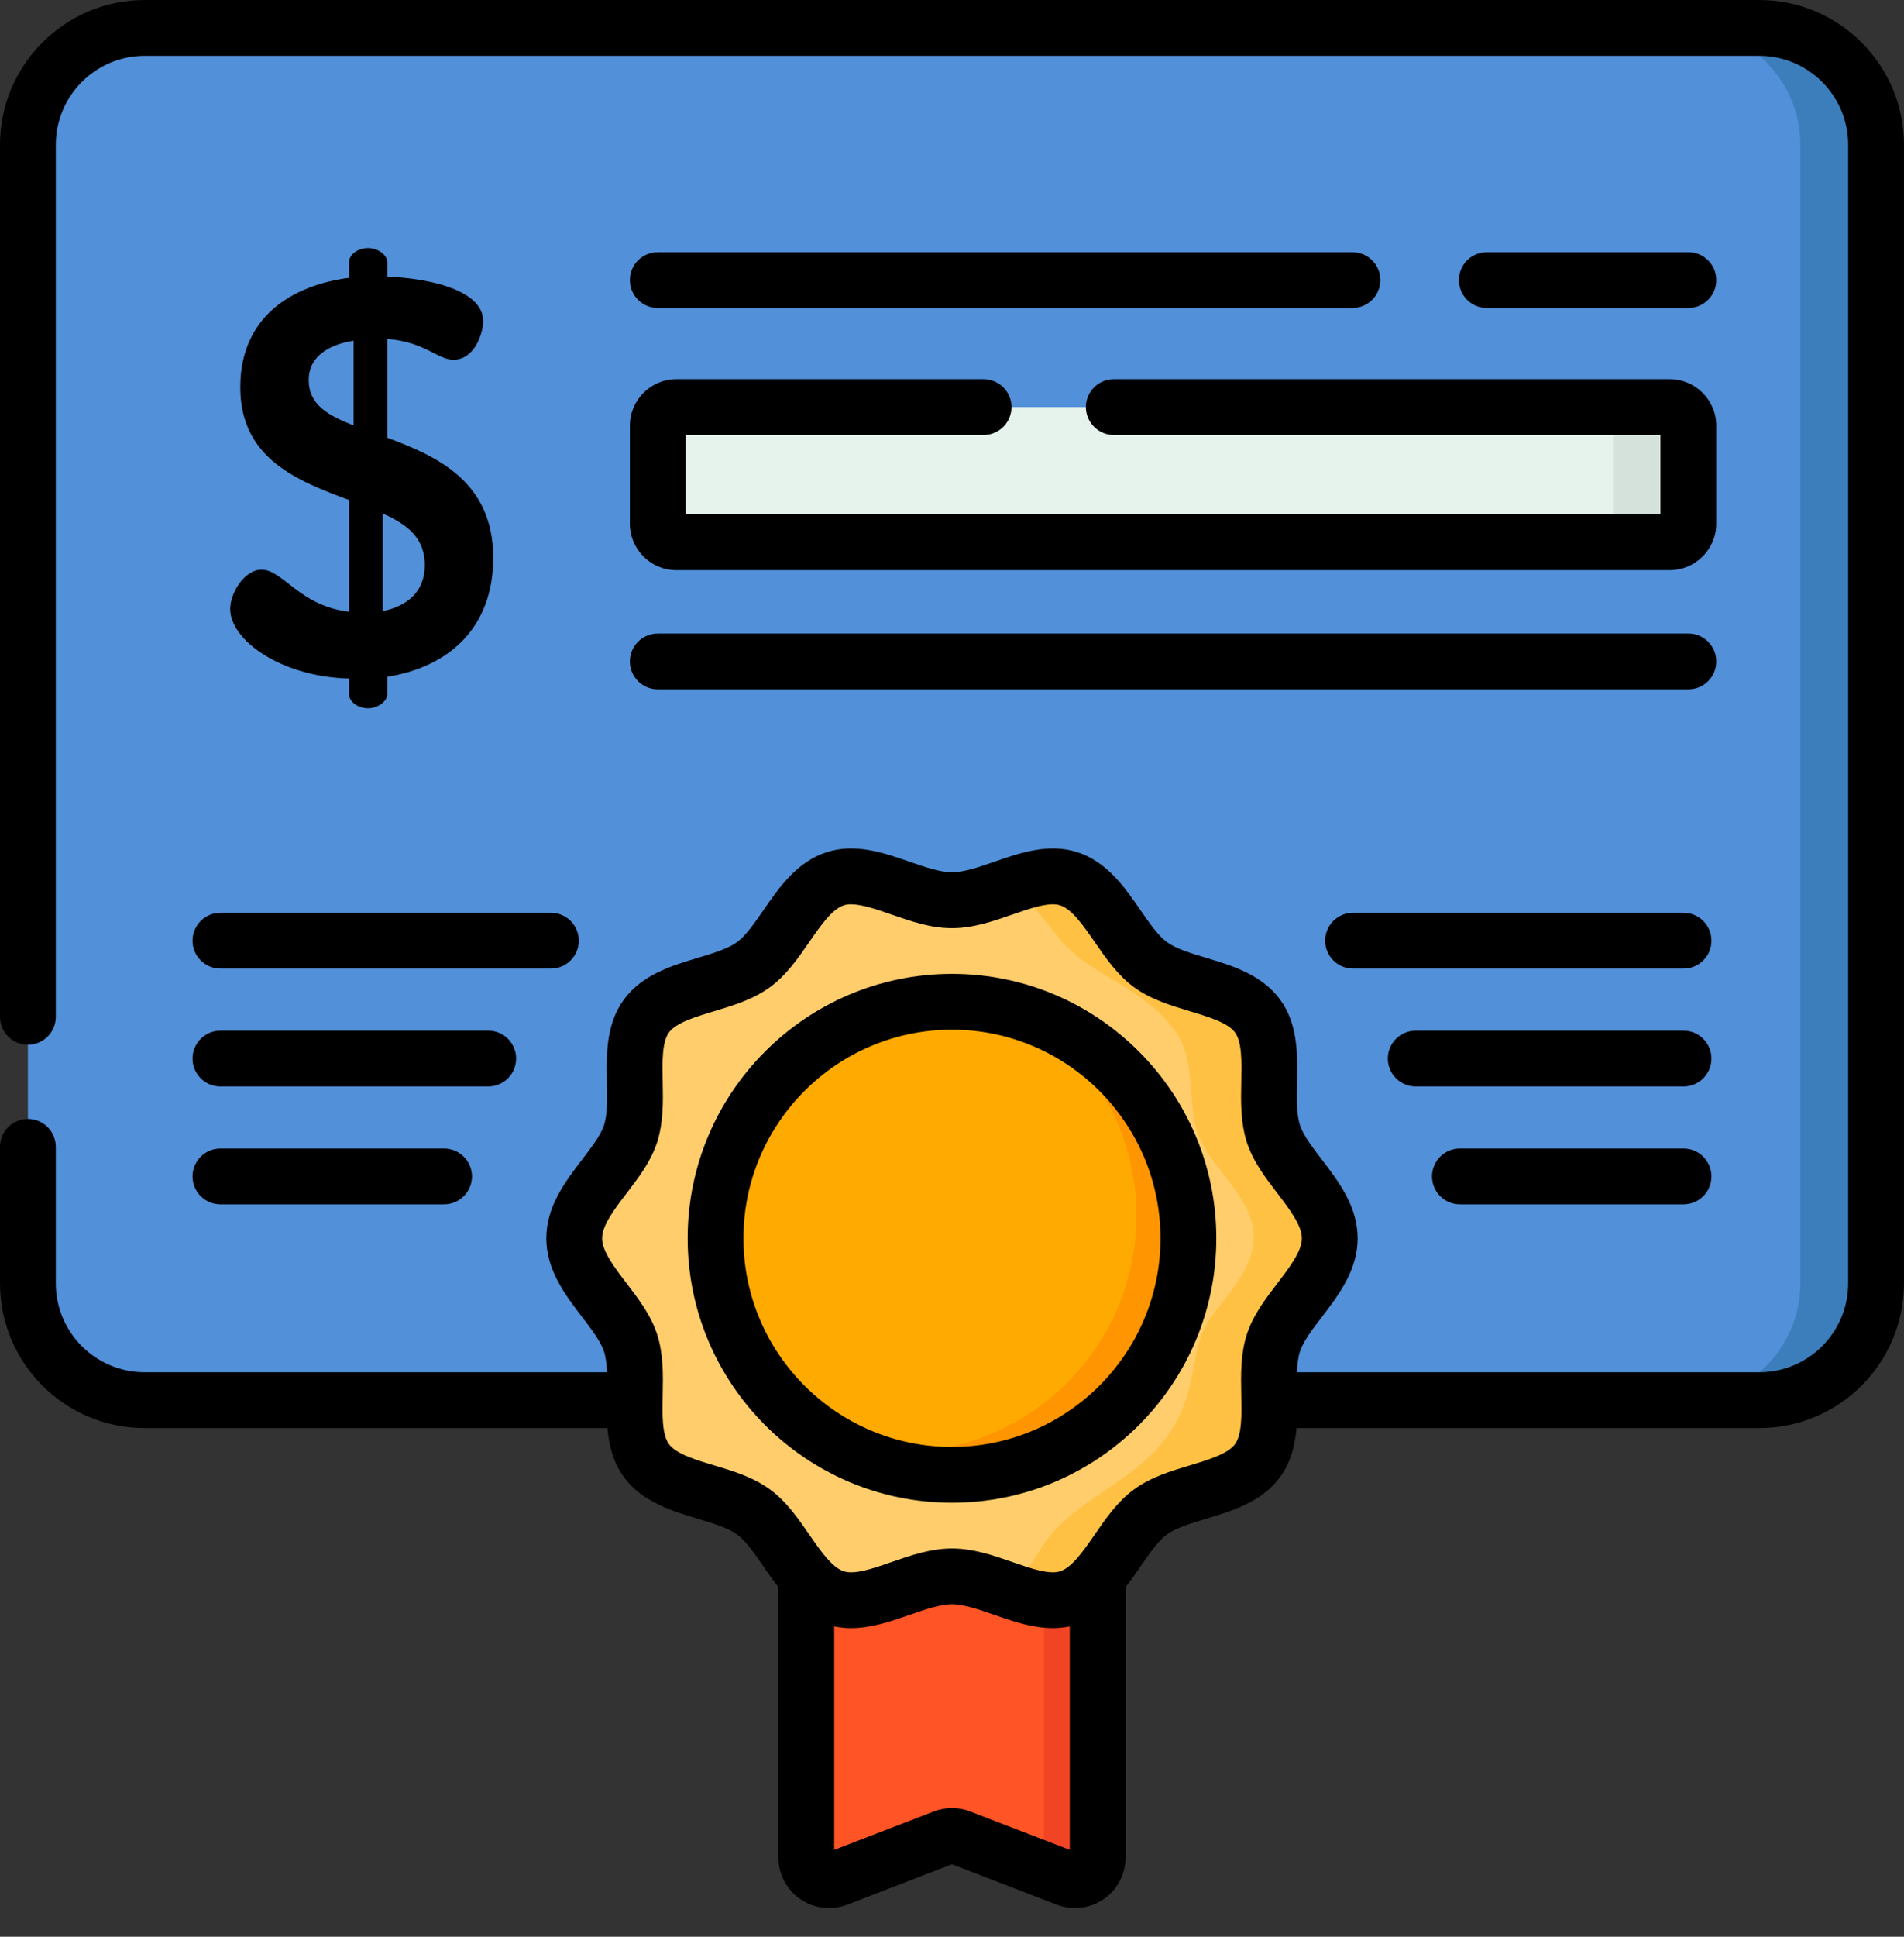 <svg width="60" height="61" viewBox="0 0 60 61" fill="none" xmlns="http://www.w3.org/2000/svg">
<rect x="0" y="0" width="60" height="61" fill="#333333" stroke="none"/>
<path d="M55.44 44.1H4.559C2.527 44.1 0.879 42.453 0.879 40.42V4.56C0.879 2.527 2.527 0.879 4.559 0.879H55.44C57.472 0.879 59.12 2.527 59.12 4.56V40.42C59.12 42.453 57.472 44.1 55.44 44.1Z" fill="#5290D9"/>
<path d="M59.12 4.56V40.421C59.12 42.453 57.473 44.1 55.44 44.1H53.053C55.086 44.1 56.734 42.453 56.734 40.421V4.56C56.734 2.527 55.086 0.879 53.053 0.879H55.44C57.473 0.879 59.12 2.527 59.12 4.56Z" fill="#3C7DBC"/>
<path d="M52.619 17.079H21.314C21.237 17.079 21.161 17.064 21.09 17.034C21.019 17.005 20.954 16.962 20.9 16.907C20.846 16.853 20.802 16.788 20.773 16.717C20.744 16.646 20.729 16.57 20.729 16.493V13.408C20.729 13.331 20.744 13.255 20.773 13.184C20.802 13.113 20.846 13.048 20.9 12.993C20.954 12.939 21.019 12.896 21.09 12.867C21.161 12.837 21.238 12.822 21.314 12.822H52.619C52.774 12.822 52.923 12.884 53.033 12.993C53.143 13.103 53.205 13.252 53.205 13.408V16.493C53.205 16.648 53.143 16.797 53.033 16.907C52.923 17.017 52.774 17.079 52.619 17.079Z" fill="#E6F2EC"/>
<path d="M53.205 13.408V16.493C53.205 16.57 53.189 16.646 53.16 16.717C53.13 16.788 53.087 16.853 53.033 16.908C52.979 16.962 52.914 17.005 52.843 17.035C52.772 17.064 52.696 17.079 52.619 17.079H50.243C50.398 17.079 50.547 17.017 50.657 16.907C50.767 16.798 50.829 16.649 50.829 16.493V13.408C50.828 13.252 50.767 13.104 50.657 12.994C50.547 12.884 50.398 12.822 50.243 12.822H52.619C52.696 12.822 52.772 12.837 52.843 12.867C52.914 12.896 52.979 12.939 53.033 12.993C53.087 13.048 53.13 13.113 53.16 13.184C53.189 13.255 53.205 13.331 53.205 13.408Z" fill="#D5E2DB"/>
<path d="M34.591 44.887H25.408V58.501C25.408 59.004 25.913 59.35 26.381 59.169L29.742 57.875C29.908 57.81 30.091 57.81 30.257 57.875L33.617 59.169C34.086 59.35 34.59 59.004 34.59 58.501V44.887H34.591Z" fill="#FF5426"/>
<path d="M34.591 44.886V58.502C34.591 59.004 34.087 59.35 33.618 59.17L32.898 58.892V44.886H34.591Z" fill="#F04424"/>
<path d="M41.904 39.002C41.904 40.218 40.486 41.196 40.13 42.294C39.76 43.431 40.32 45.053 39.631 45.999C38.935 46.956 37.215 46.922 36.258 47.618C35.312 48.307 34.816 49.957 33.679 50.327C32.581 50.683 31.216 49.65 29.999 49.65C28.783 49.65 27.418 50.683 26.32 50.327C25.182 49.957 24.688 48.307 23.741 47.618C22.784 46.922 21.064 46.956 20.369 45.999C19.679 45.053 20.239 43.431 19.87 42.294C19.513 41.196 18.095 40.218 18.095 39.002C18.095 37.785 19.513 36.808 19.87 35.71C20.239 34.573 19.679 32.951 20.368 32.004C21.064 31.048 22.784 31.082 23.741 30.386C24.688 29.697 25.183 28.047 26.32 27.677C27.418 27.321 28.783 28.354 30 28.354C31.216 28.354 32.582 27.321 33.679 27.677C34.817 28.047 35.312 29.697 36.258 30.386C37.215 31.082 38.934 31.048 39.63 32.004C40.32 32.951 39.76 34.573 40.129 35.71C40.486 36.808 41.904 37.785 41.904 39.002Z" fill="#FFCD6B"/>
<path d="M40.13 42.294C39.76 43.431 40.319 45.053 39.631 46C38.935 46.956 37.215 46.922 36.258 47.618C35.311 48.307 34.817 49.956 33.679 50.327C33.078 50.522 32.398 50.301 31.706 50.061C31.986 50.158 32.743 48.844 32.873 48.656C33.583 47.626 34.731 47.064 35.7 46.321C36.695 45.559 37.253 44.747 37.533 43.491C37.688 42.795 37.718 42.122 38.145 41.516C38.708 40.718 39.509 39.966 39.509 38.941C39.509 37.723 38.09 36.745 37.733 35.646C37.416 34.669 37.675 33.563 37.14 32.651C36.7 31.901 35.911 31.354 35.178 30.922C34.579 30.569 33.974 30.212 33.498 29.697C33.324 29.509 32.061 27.822 31.819 27.905C32.472 27.681 33.112 27.494 33.679 27.678C34.817 28.047 35.311 29.697 36.258 30.386C37.215 31.082 38.935 31.048 39.631 32.004C40.32 32.951 39.76 34.573 40.13 35.71C40.486 36.809 41.904 37.786 41.904 39.002C41.904 40.219 40.486 41.196 40.13 42.294L40.13 42.294Z" fill="#FFC143"/>
<path d="M37.45 39.002C37.45 43.117 34.114 46.452 30 46.452C25.885 46.452 22.55 43.117 22.55 39.002C22.55 34.887 25.885 31.552 30 31.552C34.114 31.552 37.45 34.887 37.45 39.002Z" fill="#FFAA00"/>
<path d="M37.45 39.002C37.45 43.117 34.115 46.452 30 46.452C28.619 46.452 27.326 46.077 26.218 45.422C26.913 45.63 27.635 45.736 28.361 45.735C32.475 45.735 35.811 42.4 35.811 38.285C35.811 35.55 34.338 33.161 32.142 31.865C35.213 32.785 37.45 35.632 37.45 39.002Z" fill="#FF9500"/>
<path d="M29.999 30.673C25.407 30.673 21.67 34.409 21.67 39.002C21.67 43.595 25.407 47.331 29.999 47.331C34.592 47.331 38.329 43.595 38.329 39.002C38.329 34.409 34.592 30.673 29.999 30.673ZM29.999 45.573C26.376 45.573 23.428 42.625 23.428 39.002C23.428 35.379 26.376 32.431 29.999 32.431C33.623 32.431 36.57 35.379 36.57 39.002C36.57 42.625 33.623 45.573 29.999 45.573V45.573ZM19.849 16.493C19.849 17.301 20.506 17.958 21.314 17.958H52.618C53.426 17.958 54.084 17.301 54.084 16.493V13.408C54.084 12.6 53.427 11.943 52.618 11.943H35.099C34.865 11.943 34.642 12.035 34.477 12.2C34.312 12.365 34.219 12.588 34.219 12.822C34.219 13.055 34.312 13.278 34.477 13.443C34.642 13.608 34.865 13.701 35.099 13.701H52.325V16.2H21.607V13.701H30.995C31.229 13.701 31.452 13.608 31.617 13.443C31.782 13.278 31.875 13.055 31.875 12.822C31.875 12.588 31.782 12.365 31.617 12.2C31.452 12.035 31.229 11.943 30.995 11.943H21.314C20.506 11.943 19.849 12.6 19.849 13.408L19.849 16.493ZM42.619 9.701C43.105 9.701 43.498 9.307 43.498 8.821C43.498 8.336 43.105 7.943 42.619 7.943H20.728C20.495 7.943 20.272 8.035 20.107 8.2C19.942 8.365 19.849 8.589 19.849 8.822C19.849 9.055 19.942 9.279 20.107 9.443C20.272 9.608 20.495 9.701 20.728 9.701H42.619ZM20.728 21.712H53.205C53.691 21.712 54.084 21.318 54.084 20.833C54.084 20.347 53.691 19.954 53.205 19.954H20.728C20.495 19.954 20.272 20.047 20.107 20.211C19.942 20.376 19.849 20.6 19.849 20.833C19.849 21.066 19.942 21.29 20.107 21.455C20.272 21.62 20.495 21.712 20.728 21.712ZM53.205 9.701C53.691 9.701 54.084 9.307 54.084 8.821C54.084 8.336 53.691 7.943 53.205 7.943H46.853C46.62 7.943 46.396 8.035 46.231 8.2C46.066 8.365 45.974 8.589 45.974 8.822C45.974 9.055 46.066 9.279 46.231 9.443C46.396 9.608 46.62 9.701 46.853 9.701H53.205ZM8.244 17.942C7.695 17.942 7.254 18.684 7.254 19.179C7.254 20.169 8.862 21.317 11.001 21.371V21.865C11.001 22.095 11.266 22.308 11.602 22.308C11.903 22.308 12.203 22.095 12.203 21.865V21.317C14.182 20.999 15.543 19.744 15.543 17.57C15.543 15.166 13.776 14.371 12.203 13.788V10.677C13.387 10.765 13.793 11.331 14.289 11.331C14.943 11.331 15.225 10.517 15.225 10.111C15.225 9.085 13.352 8.75 12.203 8.715V8.255C12.203 8.025 11.903 7.813 11.602 7.813C11.266 7.813 11.001 8.025 11.001 8.255V8.75C9.234 8.98 7.572 9.952 7.572 12.197C7.572 14.459 9.393 15.149 11.001 15.749V19.267C9.446 19.09 8.915 17.942 8.244 17.942ZM12.061 16.174C12.821 16.51 13.387 16.934 13.387 17.8C13.387 18.631 12.839 19.09 12.061 19.249V16.174ZM9.728 11.967C9.728 11.295 10.258 10.871 11.143 10.73V13.399C10.329 13.081 9.728 12.744 9.728 11.967Z" fill="black"/>
<path d="M55.44 0H4.559C2.045 0 -0 2.045 -0 4.56V32.012C-0.002 32.129 0.019 32.245 0.062 32.353C0.106 32.461 0.17 32.56 0.252 32.643C0.334 32.726 0.431 32.792 0.539 32.837C0.647 32.882 0.762 32.906 0.879 32.906C0.995 32.906 1.111 32.882 1.219 32.837C1.326 32.792 1.424 32.726 1.506 32.643C1.587 32.56 1.652 32.461 1.695 32.353C1.738 32.245 1.76 32.129 1.758 32.012V4.56C1.758 3.015 3.015 1.758 4.559 1.758H55.44C56.984 1.758 58.241 3.015 58.241 4.56V40.42C58.241 41.965 56.984 43.221 55.44 43.221H40.873C40.881 42.974 40.906 42.749 40.966 42.565C41.069 42.248 41.352 41.878 41.652 41.485C42.182 40.792 42.783 40.007 42.783 39.002C42.783 37.997 42.182 37.211 41.652 36.519C41.352 36.126 41.069 35.755 40.966 35.439C40.853 35.094 40.864 34.61 40.873 34.097C40.891 33.24 40.911 32.269 40.342 31.487C39.767 30.698 38.832 30.416 38.008 30.168C37.521 30.022 37.061 29.883 36.776 29.675C36.497 29.473 36.227 29.082 35.941 28.669C35.449 27.955 34.891 27.146 33.95 26.841C33.045 26.547 32.135 26.863 31.333 27.142C30.84 27.313 30.375 27.474 29.999 27.474C29.624 27.474 29.159 27.313 28.666 27.142C27.864 26.863 26.954 26.547 26.049 26.841C25.108 27.146 24.55 27.955 24.057 28.669C23.771 29.082 23.502 29.473 23.223 29.675C22.938 29.883 22.478 30.022 21.991 30.168C21.166 30.416 20.232 30.698 19.657 31.487C19.088 32.269 19.108 33.24 19.125 34.097C19.135 34.61 19.145 35.094 19.034 35.439C18.93 35.755 18.647 36.126 18.347 36.518C17.817 37.211 17.216 37.997 17.216 39.002C17.216 40.006 17.817 40.792 18.347 41.485C18.647 41.878 18.93 42.248 19.033 42.565C19.093 42.749 19.118 42.974 19.126 43.221H4.559C3.015 43.221 1.758 41.965 1.758 40.42V36.121C1.758 36.005 1.735 35.891 1.691 35.784C1.647 35.678 1.582 35.581 1.501 35.499C1.419 35.417 1.322 35.353 1.215 35.309C1.109 35.264 0.994 35.242 0.879 35.242C0.764 35.242 0.649 35.264 0.543 35.309C0.436 35.353 0.339 35.417 0.257 35.499C0.176 35.581 0.111 35.678 0.067 35.784C0.022 35.891 -0 36.005 -0 36.121V40.42C-0 42.934 2.045 44.98 4.559 44.98H19.142C19.189 45.517 19.318 46.05 19.657 46.517C20.232 47.306 21.167 47.587 21.991 47.836C22.478 47.982 22.938 48.121 23.223 48.328C23.502 48.531 23.772 48.922 24.057 49.335C24.206 49.55 24.36 49.773 24.529 49.989V58.502C24.529 59.027 24.788 59.519 25.222 59.816C25.435 59.963 25.681 60.055 25.938 60.086C26.195 60.116 26.456 60.083 26.698 59.99L29.999 58.718L33.301 59.99C33.543 60.083 33.804 60.116 34.061 60.086C34.318 60.056 34.564 59.963 34.777 59.816C34.991 59.67 35.166 59.474 35.286 59.245C35.407 59.015 35.47 58.76 35.47 58.502V49.989C35.639 49.773 35.793 49.55 35.942 49.335C36.227 48.922 36.497 48.531 36.776 48.328C37.061 48.12 37.521 47.982 38.008 47.836C38.832 47.587 39.767 47.306 40.342 46.517C40.681 46.05 40.81 45.517 40.856 44.98H55.44C57.954 44.98 59.999 42.934 59.999 40.42V4.56C59.999 2.045 57.954 0 55.44 0ZM33.711 58.264L30.573 57.054C30.204 56.912 29.795 56.912 29.426 57.054L26.288 58.264V51.225C26.465 51.262 26.642 51.28 26.818 51.28C27.462 51.28 28.091 51.061 28.666 50.862C29.159 50.691 29.624 50.529 29.999 50.529C30.375 50.529 30.84 50.691 31.333 50.862C32.065 51.116 32.886 51.4 33.711 51.225V58.264ZM40.255 40.417C39.879 40.91 39.489 41.419 39.293 42.022C39.09 42.648 39.103 43.306 39.116 43.942C39.128 44.55 39.141 45.179 38.92 45.482C38.694 45.793 38.087 45.976 37.501 46.152C36.895 46.334 36.268 46.523 35.741 46.907C35.22 47.286 34.852 47.819 34.495 48.336C34.144 48.844 33.782 49.369 33.407 49.49C33.063 49.602 32.477 49.398 31.909 49.201C31.301 48.989 30.672 48.771 29.999 48.771C29.327 48.771 28.698 48.989 28.089 49.201C27.522 49.398 26.936 49.602 26.592 49.49C26.217 49.369 25.854 48.844 25.504 48.336C25.148 47.82 24.779 47.286 24.258 46.907C23.731 46.523 23.104 46.334 22.498 46.152C21.912 45.976 21.305 45.793 21.079 45.482C20.858 45.179 20.871 44.55 20.883 43.942C20.896 43.306 20.909 42.648 20.706 42.022C20.51 41.42 20.12 40.91 19.744 40.417C19.365 39.923 18.974 39.411 18.974 39.002C18.974 38.592 19.365 38.081 19.744 37.587C20.12 37.094 20.51 36.585 20.706 35.982C20.909 35.355 20.896 34.698 20.883 34.062C20.871 33.454 20.858 32.825 21.079 32.521C21.305 32.211 21.911 32.028 22.498 31.852C23.104 31.669 23.731 31.481 24.258 31.097C24.779 30.718 25.148 30.184 25.504 29.668C25.854 29.16 26.217 28.636 26.592 28.514C26.659 28.492 26.736 28.482 26.821 28.482C27.165 28.482 27.634 28.645 28.089 28.803C28.698 29.014 29.327 29.233 29.999 29.233C30.671 29.233 31.301 29.014 31.909 28.803C32.477 28.606 33.063 28.402 33.407 28.514C33.782 28.635 34.144 29.16 34.495 29.668C34.851 30.184 35.22 30.718 35.741 31.097C36.268 31.481 36.895 31.669 37.501 31.852C38.087 32.028 38.694 32.211 38.92 32.521C39.141 32.825 39.128 33.454 39.116 34.062C39.103 34.698 39.09 35.355 39.293 35.982C39.489 36.585 39.879 37.094 40.255 37.587C40.633 38.081 41.025 38.593 41.025 39.002C41.025 39.411 40.633 39.923 40.255 40.417Z" fill="black"/>
<path d="M6.067 29.628C6.067 29.744 6.09 29.858 6.134 29.965C6.178 30.071 6.243 30.168 6.324 30.25C6.406 30.331 6.503 30.396 6.61 30.44C6.716 30.485 6.83 30.507 6.946 30.507H17.361C17.594 30.507 17.817 30.415 17.982 30.25C18.147 30.085 18.24 29.861 18.24 29.628C18.24 29.395 18.147 29.171 17.982 29.006C17.817 28.841 17.594 28.749 17.361 28.749H6.946C6.83 28.749 6.716 28.772 6.609 28.816C6.503 28.86 6.406 28.925 6.324 29.006C6.243 29.088 6.178 29.185 6.134 29.292C6.09 29.398 6.067 29.513 6.067 29.628ZM6.946 34.22H15.386C15.619 34.22 15.842 34.127 16.007 33.962C16.172 33.797 16.264 33.574 16.264 33.341C16.265 33.225 16.242 33.111 16.198 33.004C16.154 32.898 16.089 32.801 16.007 32.719C15.925 32.637 15.829 32.572 15.722 32.528C15.615 32.484 15.501 32.461 15.386 32.461H6.946C6.46 32.461 6.067 32.855 6.067 33.341C6.067 33.826 6.46 34.22 6.946 34.22V34.22ZM6.946 37.932H13.979C14.095 37.934 14.211 37.913 14.32 37.869C14.428 37.826 14.527 37.762 14.61 37.68C14.693 37.598 14.759 37.501 14.804 37.393C14.849 37.285 14.873 37.17 14.873 37.053C14.873 36.936 14.849 36.821 14.804 36.713C14.759 36.606 14.693 36.508 14.61 36.426C14.527 36.344 14.428 36.28 14.32 36.237C14.211 36.193 14.095 36.172 13.979 36.174H6.946C6.83 36.174 6.716 36.197 6.609 36.241C6.503 36.285 6.406 36.35 6.324 36.431C6.243 36.513 6.178 36.61 6.134 36.717C6.09 36.824 6.067 36.938 6.067 37.053C6.067 37.169 6.09 37.283 6.134 37.39C6.178 37.496 6.243 37.593 6.324 37.675C6.406 37.757 6.503 37.821 6.61 37.865C6.716 37.91 6.83 37.932 6.946 37.932ZM53.053 28.749H42.638C42.152 28.749 41.759 29.143 41.759 29.628C41.759 30.114 42.152 30.507 42.638 30.507H53.053C53.539 30.507 53.932 30.114 53.932 29.628C53.932 29.143 53.539 28.749 53.053 28.749ZM53.053 32.461H44.614C44.38 32.461 44.157 32.554 43.992 32.719C43.827 32.884 43.734 33.107 43.734 33.341C43.734 33.574 43.827 33.797 43.992 33.962C44.157 34.127 44.38 34.22 44.614 34.22H53.053C53.286 34.22 53.51 34.127 53.675 33.962C53.84 33.797 53.932 33.574 53.932 33.341C53.932 33.107 53.84 32.884 53.675 32.719C53.51 32.554 53.286 32.461 53.053 32.461ZM53.053 36.174H46.02C45.904 36.172 45.788 36.193 45.679 36.237C45.571 36.28 45.472 36.344 45.389 36.426C45.306 36.508 45.24 36.606 45.195 36.713C45.15 36.821 45.127 36.936 45.127 37.053C45.127 37.17 45.15 37.285 45.195 37.393C45.24 37.501 45.306 37.598 45.389 37.68C45.472 37.762 45.571 37.826 45.679 37.869C45.788 37.913 45.904 37.934 46.02 37.932H53.053C53.286 37.932 53.51 37.84 53.675 37.675C53.84 37.51 53.932 37.286 53.932 37.053C53.932 36.938 53.91 36.824 53.865 36.717C53.821 36.61 53.757 36.513 53.675 36.431C53.593 36.35 53.496 36.285 53.39 36.241C53.283 36.197 53.169 36.174 53.053 36.174Z" fill="black"/>
</svg>
